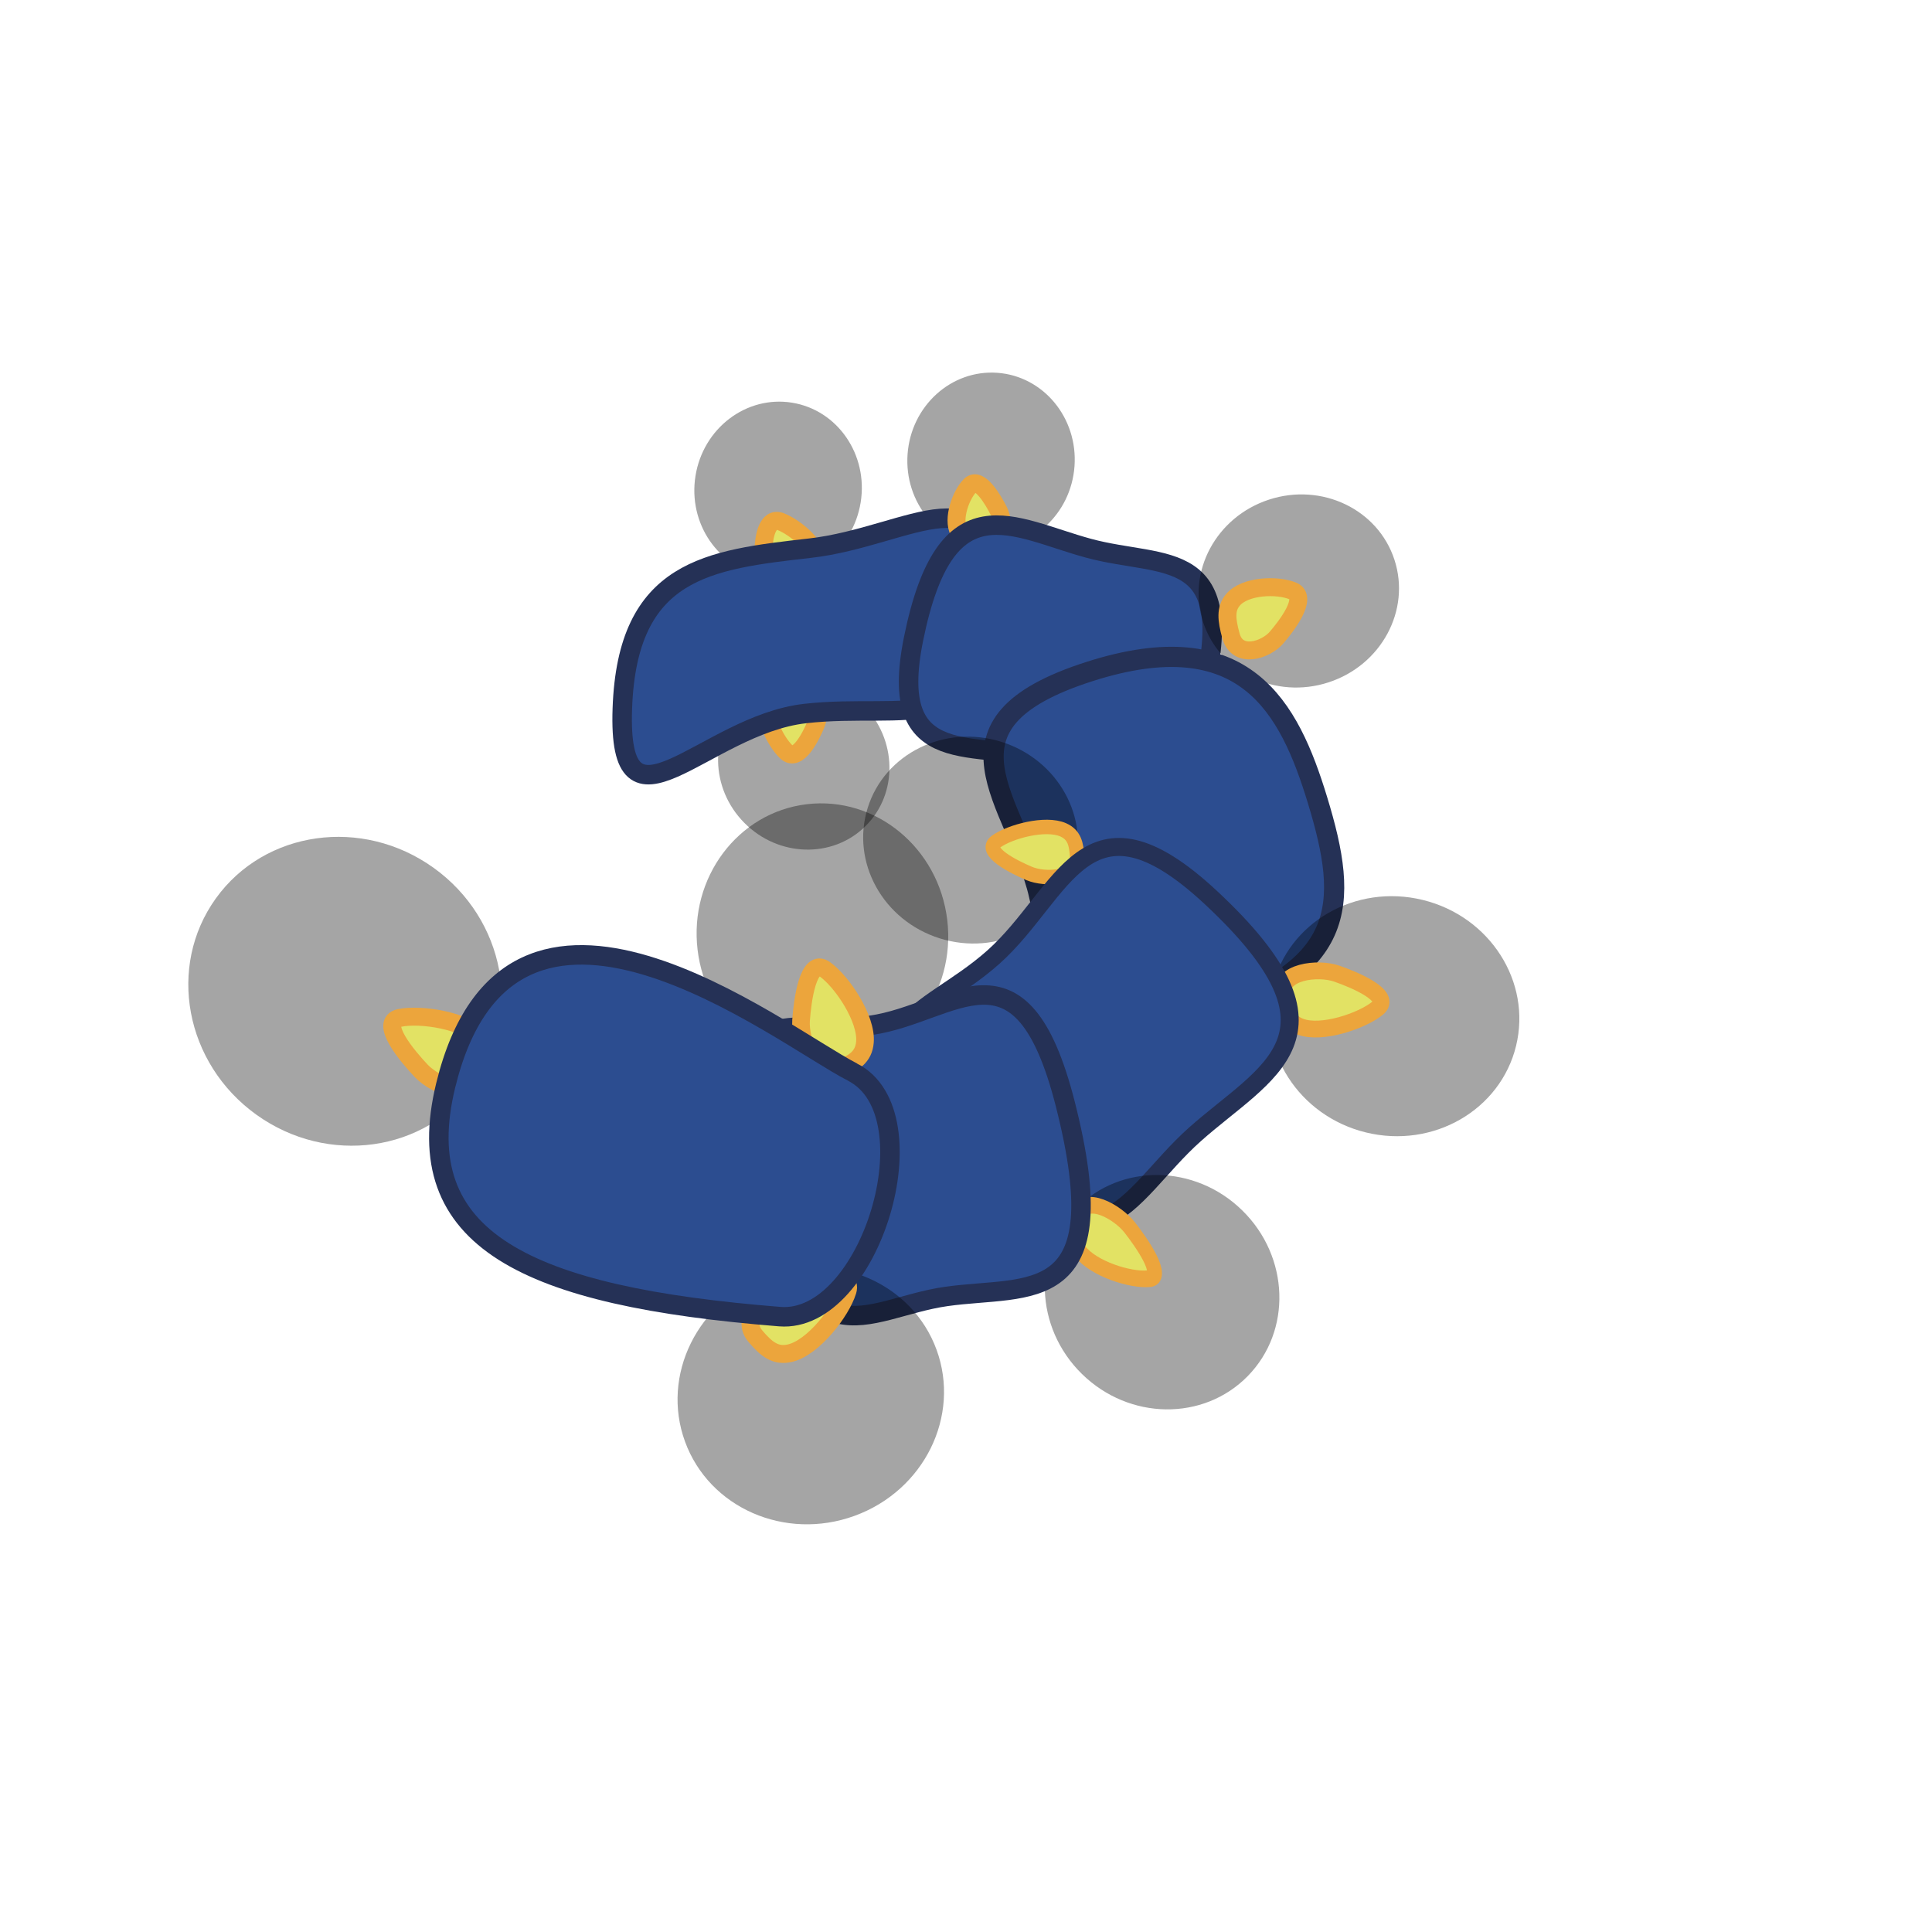 <?xml version="1.0" encoding="UTF-8" standalone="no"?>
<!-- Created with Inkscape (http://www.inkscape.org/) -->

<svg
   width="300"
   height="300"
   viewBox="0 0 79.375 79.375"
   version="1.1"
   id="svg21096"
   inkscape:version="1.1.1 (3bf5ae0d25, 2021-09-20)"
   sodipodi:docname="butterfly-larva-hidden.svg"
   xmlns:inkscape="http://www.inkscape.org/namespaces/inkscape"
   xmlns:sodipodi="http://sodipodi.sourceforge.net/DTD/sodipodi-0.dtd"
   xmlns:xlink="http://www.w3.org/1999/xlink"
   xmlns="http://www.w3.org/2000/svg"
   xmlns:svg="http://www.w3.org/2000/svg">
  <sodipodi:namedview
     id="namedview21098"
     pagecolor="#505050"
     bordercolor="#ffffff"
     borderopacity="1"
     inkscape:pageshadow="0"
     inkscape:pageopacity="0"
     inkscape:pagecheckerboard="1"
     inkscape:document-units="mm"
     showgrid="false"
     fit-margin-top="0"
     fit-margin-left="0"
     fit-margin-right="0"
     fit-margin-bottom="0"
     units="px"
     inkscape:zoom="1.0809568"
     inkscape:cx="188.25914"
     inkscape:cy="108.7"
     inkscape:window-width="1920"
     inkscape:window-height="1017"
     inkscape:window-x="1272"
     inkscape:window-y="-8"
     inkscape:window-maximized="1"
     inkscape:current-layer="layer1"
     inkscape:snap-global="false" />
  <defs
     id="defs21093">
    <linearGradient
       id="linearGradient2328"
       inkscape:swatch="solid">
      <stop
         style="stop-color:#2d2d2d;stop-opacity:1;"
         offset="0"
         id="stop2326" />
    </linearGradient>
    <linearGradient
       id="linearGradient2322"
       inkscape:swatch="solid">
      <stop
         style="stop-color:#2d2d2d;stop-opacity:1;"
         offset="0"
         id="stop2320" />
    </linearGradient>
    <linearGradient
       id="linearGradient2316"
       inkscape:swatch="solid">
      <stop
         style="stop-color:#2d2d2d;stop-opacity:1;"
         offset="0"
         id="stop2314" />
    </linearGradient>
    <linearGradient
       id="linearGradient2310"
       inkscape:swatch="solid">
      <stop
         style="stop-color:#262b57;stop-opacity:1;"
         offset="0"
         id="stop2308" />
    </linearGradient>
  </defs>
  <g
     inkscape:label="Layer 1"
     inkscape:groupmode="layer"
     id="layer1"
     transform="translate(133.883,-85.895)">
    <use
       x="0"
       y="0"
       xlink:href="#path64348"
       id="use65759"
       transform="matrix(0.225,-0.957,0.957,0.225,-214.542,-4.17)"
       width="100%"
       height="100%"
       style="stroke-width:1.017"
       inkscape:transform-center-x="6.1520521"
       inkscape:transform-center-y="4.2746646" />
    <use
       x="0"
       y="0"
       xlink:href="#path64348"
       id="use65265"
       transform="matrix(0.319,-0.571,0.571,0.319,-151.621,2.872)"
       width="100%"
       height="100%"
       style="stroke-width:1.528"
       inkscape:transform-center-x="1.2816166"
       inkscape:transform-center-y="-18.662523" />
    <path
       id="path57863"
       d="m -101.797,107.33 c -0.58,-0.232 -0.699,0.687 -0.717,1.08 -0.019,0.428 0.511,1.189 1.279,0.963 0.519,-0.153 0.824,-0.295 0.845,-0.597 0.035,-0.486 -0.827,-1.213 -1.407,-1.445 z"
       fill="#e2e264"
       stroke="#eca53c"
       stroke-width="2.253"
       stroke-miterlimit="1"
       inkscape:transform-center-x="0.84929616"
       inkscape:transform-center-y="-16.376475"
       sodipodi:nodetypes="sssss"
       style="stroke-width:0.737;stroke-miterlimit:1;stroke-dasharray:none;shape-rendering:geometricPrecision;text-rendering:geometricPrecision" />
    <use
       x="0"
       y="0"
       xlink:href="#path64348"
       id="use65263"
       transform="matrix(-0.273,-0.595,0.595,-0.273,-213.542,96.542)"
       width="100%"
       height="100%"
       style="stroke-width:1.528"
       inkscape:transform-center-x="-0.65594626"
       inkscape:transform-center-y="-5.6904742" />
    <path
       id="path57817"
       d="m -101.578,116.786 c 0.478,0.453 1.021,-0.659 1.22,-1.142 0.216,-0.528 0.032,-1.627 -0.847,-1.562 -0.594,0.044 -0.966,0.135 -1.127,0.505 -0.259,0.596 0.276,1.747 0.755,2.2 z"
       fill="#e2e264"
       stroke="#eca53c"
       stroke-width="2.253"
       stroke-miterlimit="1"
       inkscape:transform-center-x="-0.20876168"
       inkscape:transform-center-y="-7.5485284"
       sodipodi:nodetypes="sssss"
       style="stroke-width:0.737;stroke-miterlimit:1;stroke-dasharray:none;shape-rendering:geometricPrecision;text-rendering:geometricPrecision" />
    <use
       x="0"
       y="0"
       xlink:href="#path64348"
       id="use65261"
       transform="matrix(0.268,-0.597,0.597,0.268,-151.725,6.373)"
       width="100%"
       height="100%"
       style="stroke-width:1.528"
       inkscape:transform-center-x="-0.90862438"
       inkscape:transform-center-y="-3.9223268" />
    <path
       id="path80592"
       d="m -100.803,115.21 c 4.162,-0.472 7.464,1.159 7.665,-4.58 0.2,-5.739 -3.312,-2.684 -7.474,-2.213 -4.162,0.472 -7.502,0.85 -7.703,6.589 -0.2,5.739 3.35,0.676 7.512,0.204 z"
       fill="#2c4d90"
       stroke="#253156"
       stroke-width="1.567"
       stroke-miterlimit="1"
       sodipodi:nodetypes="sssss"
       style="stroke-width:0.801;stroke-miterlimit:1;stroke-dasharray:none;shape-rendering:geometricPrecision;text-rendering:geometricPrecision"
       inkscape:transform-center-x="-0.69973734"
       inkscape:transform-center-y="-11.178442" />
    <path
       id="path57966"
       d="m -94.022,105.834 c 0.379,-0.38 0.958,0.624 1.176,1.06 0.238,0.476 0.176,1.438 -0.602,1.344 -0.526,-0.064 -0.862,-0.16 -1.037,-0.493 -0.282,-0.537 0.084,-1.53 0.463,-1.91 z"
       fill="#e2e264"
       stroke="#eca53c"
       stroke-width="2.253"
       stroke-miterlimit="1"
       inkscape:transform-center-x="-0.45371416"
       inkscape:transform-center-y="-1.7752704"
       sodipodi:nodetypes="sssss"
       style="stroke-width:0.737;stroke-miterlimit:1;stroke-dasharray:none;shape-rendering:geometricPrecision;text-rendering:geometricPrecision" />
    <path
       id="path50113"
       d="m -90.665,117.11 c 3.125,0.848 4.694,3.203 6.127,-2.383 1.657,-6.458 -1.491,-5.458 -4.616,-6.306 -3.125,-0.848 -5.869,-2.816 -7.195,3.714 -1.12,5.517 2.56,4.126 5.685,4.974 z"
       fill="#2c4d90"
       stroke="#253156"
       stroke-width="0.929"
       stroke-miterlimit="1"
       sodipodi:nodetypes="sssss"
       style="stroke-width:0.801;stroke-miterlimit:1.857;stroke-dasharray:none;shape-rendering:geometricPrecision;text-rendering:geometricPrecision"
       inkscape:transform-center-x="-10.114961"
       inkscape:transform-center-y="-12.276202" />
    <use
       x="0"
       y="0"
       xlink:href="#path64348"
       id="use65257"
       transform="matrix(0.751,0.026,-0.026,0.751,-1.269,5.22)"
       width="100%"
       height="100%"
       style="stroke-width:1.484"
       inkscape:transform-center-x="-4.1545587"
       inkscape:transform-center-y="-2.1965506" />
    <path
       id="path57678"
       d="m -80.762,110.177 c 0.631,0.27 -0.269,1.443 -0.675,1.913 -0.444,0.513 -1.606,0.902 -1.873,-0.071 -0.181,-0.658 -0.231,-1.104 0.077,-1.474 0.495,-0.595 1.84,-0.637 2.471,-0.367 z"
       fill="#e2e264"
       stroke="#eca53c"
       stroke-width="2.253"
       stroke-miterlimit="1"
       inkscape:transform-center-x="-2.7228856"
       inkscape:transform-center-y="-1.0495108"
       sodipodi:nodetypes="sssss"
       style="stroke-width:0.737;stroke-miterlimit:1;stroke-dasharray:none;shape-rendering:geometricPrecision;text-rendering:geometricPrecision" />
    <path
       id="path50111"
       d="m -91.196,122.667 c 0.926,3.869 -0.702,7.086 6.243,5.061 6.477,-1.889 6.522,-4.631 5.196,-8.971 -1.16,-3.799 -2.97,-7.32 -9.367,-5.272 -6.73,2.155 -2.997,5.312 -2.071,9.182 z"
       fill="#2c4d90"
       stroke="#253156"
       stroke-width="1.113"
       stroke-miterlimit="1"
       sodipodi:nodetypes="sssss"
       style="stroke-width:0.83;stroke-miterlimit:1.857;stroke-dasharray:none;shape-rendering:geometricPrecision;text-rendering:geometricPrecision"
       inkscape:transform-center-x="-15.534507"
       inkscape:transform-center-y="-3.6006716" />
    <use
       x="0"
       y="0"
       xlink:href="#path64348"
       id="use65747"
       transform="matrix(0.778,0.52,-0.52,0.778,76.13,68.505)"
       width="100%"
       height="100%"
       style="stroke-width:1.068"
       inkscape:transform-center-x="-4.996379"
       inkscape:transform-center-y="1.077795" />
    <use
       x="0"
       y="0"
       xlink:href="#path64348"
       id="use65751"
       transform="matrix(-0.639,-0.49,0.49,-0.639,-228.458,162.657)"
       width="100%"
       height="100%"
       style="stroke-width:1.242"
       inkscape:transform-center-x="-8.1280999"
       inkscape:transform-center-y="-0.85859324" />
    <use
       x="0"
       y="0"
       xlink:href="#path90240"
       inkscape:transform-center-x="-2.4220785"
       inkscape:transform-center-y="0.41054325"
       id="use65749"
       transform="matrix(0.778,0.52,-0.52,0.778,72.03,70.742)"
       width="100%"
       height="100%"
       style="stroke-width:1.068" />
    <use
       x="0"
       y="0"
       xlink:href="#path90240"
       inkscape:transform-center-x="-10.773698"
       inkscape:transform-center-y="-0.36902337"
       id="use65753"
       transform="matrix(-0.639,-0.49,0.49,-0.639,-224.335,160.704)"
       width="100%"
       height="100%"
       style="stroke-width:1.242" />
    <path
       id="path50109"
       d="m -93.066,125.213 c -2.906,2.594 -6.415,2.615 -1.397,7.771 5.802,5.962 6.758,2.118 9.664,-0.476 2.906,-2.594 6.757,-4.059 0.667,-9.735 -5.145,-4.795 -6.028,-0.154 -8.934,2.44 z"
       fill="#2c4d90"
       stroke="#253156"
       stroke-width="1.231"
       stroke-miterlimit="1"
       sodipodi:nodetypes="sssss"
       style="stroke-width:0.74;stroke-miterlimit:1.857;stroke-dasharray:none;shape-rendering:geometricPrecision;text-rendering:geometricPrecision"
       inkscape:transform-center-x="0.61746032"
       inkscape:transform-center-y="1.2105437" />
    <use
       x="0"
       y="0"
       xlink:href="#path64348"
       id="use65755"
       transform="matrix(0.386,0.808,-0.808,0.386,68.416,164.957)"
       width="100%"
       height="100%"
       style="stroke-width:1.242"
       inkscape:transform-center-x="-3.8141815"
       inkscape:transform-center-y="5.8997315" />
    <use
       x="0"
       y="0"
       xlink:href="#path90240"
       inkscape:transform-center-x="-1.7785918"
       inkscape:transform-center-y="2.5311717"
       id="use65757"
       transform="matrix(0.412,0.86,-0.726,0.347,54.982,175.416)"
       width="100%"
       height="100%"
       style="stroke-width:1.242" />
    <path
       id="eFnj7eCV8wJ4"
       d="m -98.109,128.019 c -3.409,0.483 -6.128,-1.587 -4.571,5.796 1.8,8.536 4.266,5.827 7.675,5.344 3.409,-0.483 7.041,0.559 4.889,-7.905 -1.818,-7.151 -4.585,-3.718 -7.993,-3.235 z"
       fill="#2c4d90"
       stroke="#253156"
       stroke-width="1.094"
       stroke-miterlimit="1"
       sodipodi:nodetypes="sssss"
       style="stroke-width:0.801;stroke-miterlimit:1.857;stroke-dasharray:none;shape-rendering:geometricPrecision;text-rendering:geometricPrecision"
       inkscape:transform-center-x="-4.9262246"
       inkscape:transform-center-y="15.168788" />
    <ellipse
       style="fill:#000000;fill-opacity:0.352;stroke-width:0.737;stroke-linecap:round;stroke-linejoin:round;stroke-miterlimit:1;stroke-dasharray:none;paint-order:fill markers stroke"
       id="path64348"
       cx="100.097"
       cy="143.568"
       rx="5.254"
       ry="5.501"
       inkscape:transform-center-x="-14.941232"
       inkscape:transform-center-y="15.723332"
       transform="rotate(69.959)" />
    <use
       x="0"
       y="0"
       xlink:href="#path90240"
       inkscape:transform-center-x="5.7852101"
       inkscape:transform-center-y="7.694196"
       id="use65761"
       transform="matrix(0.314,-0.932,0.932,0.314,-198.368,-10.232)"
       width="100%"
       height="100%"
       style="stroke-width:1.017" />
    <path
       id="path90240"
       d="m -99.065,138.937 c 0.261,-0.845 -1.565,-0.472 -2.334,-0.272 -0.84,0.219 -2.147,1.302 -1.456,2.119 0.468,0.553 0.843,0.846 1.438,0.702 0.957,-0.232 2.09,-1.704 2.351,-2.549 z"
       fill="#e2e264"
       stroke="#eca53c"
       stroke-width="2.253"
       stroke-miterlimit="1"
       inkscape:transform-center-x="-11.622583"
       inkscape:transform-center-y="16.491691"
       sodipodi:nodetypes="sssss"
       style="stroke-width:0.737;stroke-miterlimit:1;stroke-dasharray:none;shape-rendering:geometricPrecision;text-rendering:geometricPrecision" />
    <use
       x="0"
       y="0"
       xlink:href="#path64348"
       id="use66042"
       transform="matrix(-0.669,-0.982,0.982,-0.669,-327.648,123.684)"
       width="100%"
       height="100%"
       style="stroke-width:0.841"
       inkscape:transform-center-x="28.503801"
       inkscape:transform-center-y="4.5221447" />
    <use
       x="0"
       y="0"
       xlink:href="#path90240"
       inkscape:transform-center-x="24.625607"
       inkscape:transform-center-y="6.9968813"
       id="use66044"
       transform="rotate(-118.847,-111.58,138.762)"
       width="100%"
       height="100%" />
    <path
       id="eFnj7eCV8wJ2"
       d="m -98.848,129.947 c -3.069,-1.586 -14.076,-10.321 -16.724,0.541 -1.551,6.363 3.335,8.672 13.726,9.5 3.698,0.295 6.333,-8.318 2.998,-10.041 z"
       fill="#2c4d90"
       stroke="#253156"
       stroke-width="4.257"
       stroke-miterlimit="1"
       style="stroke-width:0.801;stroke-miterlimit:1.857;stroke-dasharray:none;shape-rendering:geometricPrecision;text-rendering:geometricPrecision"
       sodipodi:nodetypes="ssss"
       inkscape:transform-center-x="14.812283"
       inkscape:transform-center-y="11.247898" />
  </g>
</svg>
